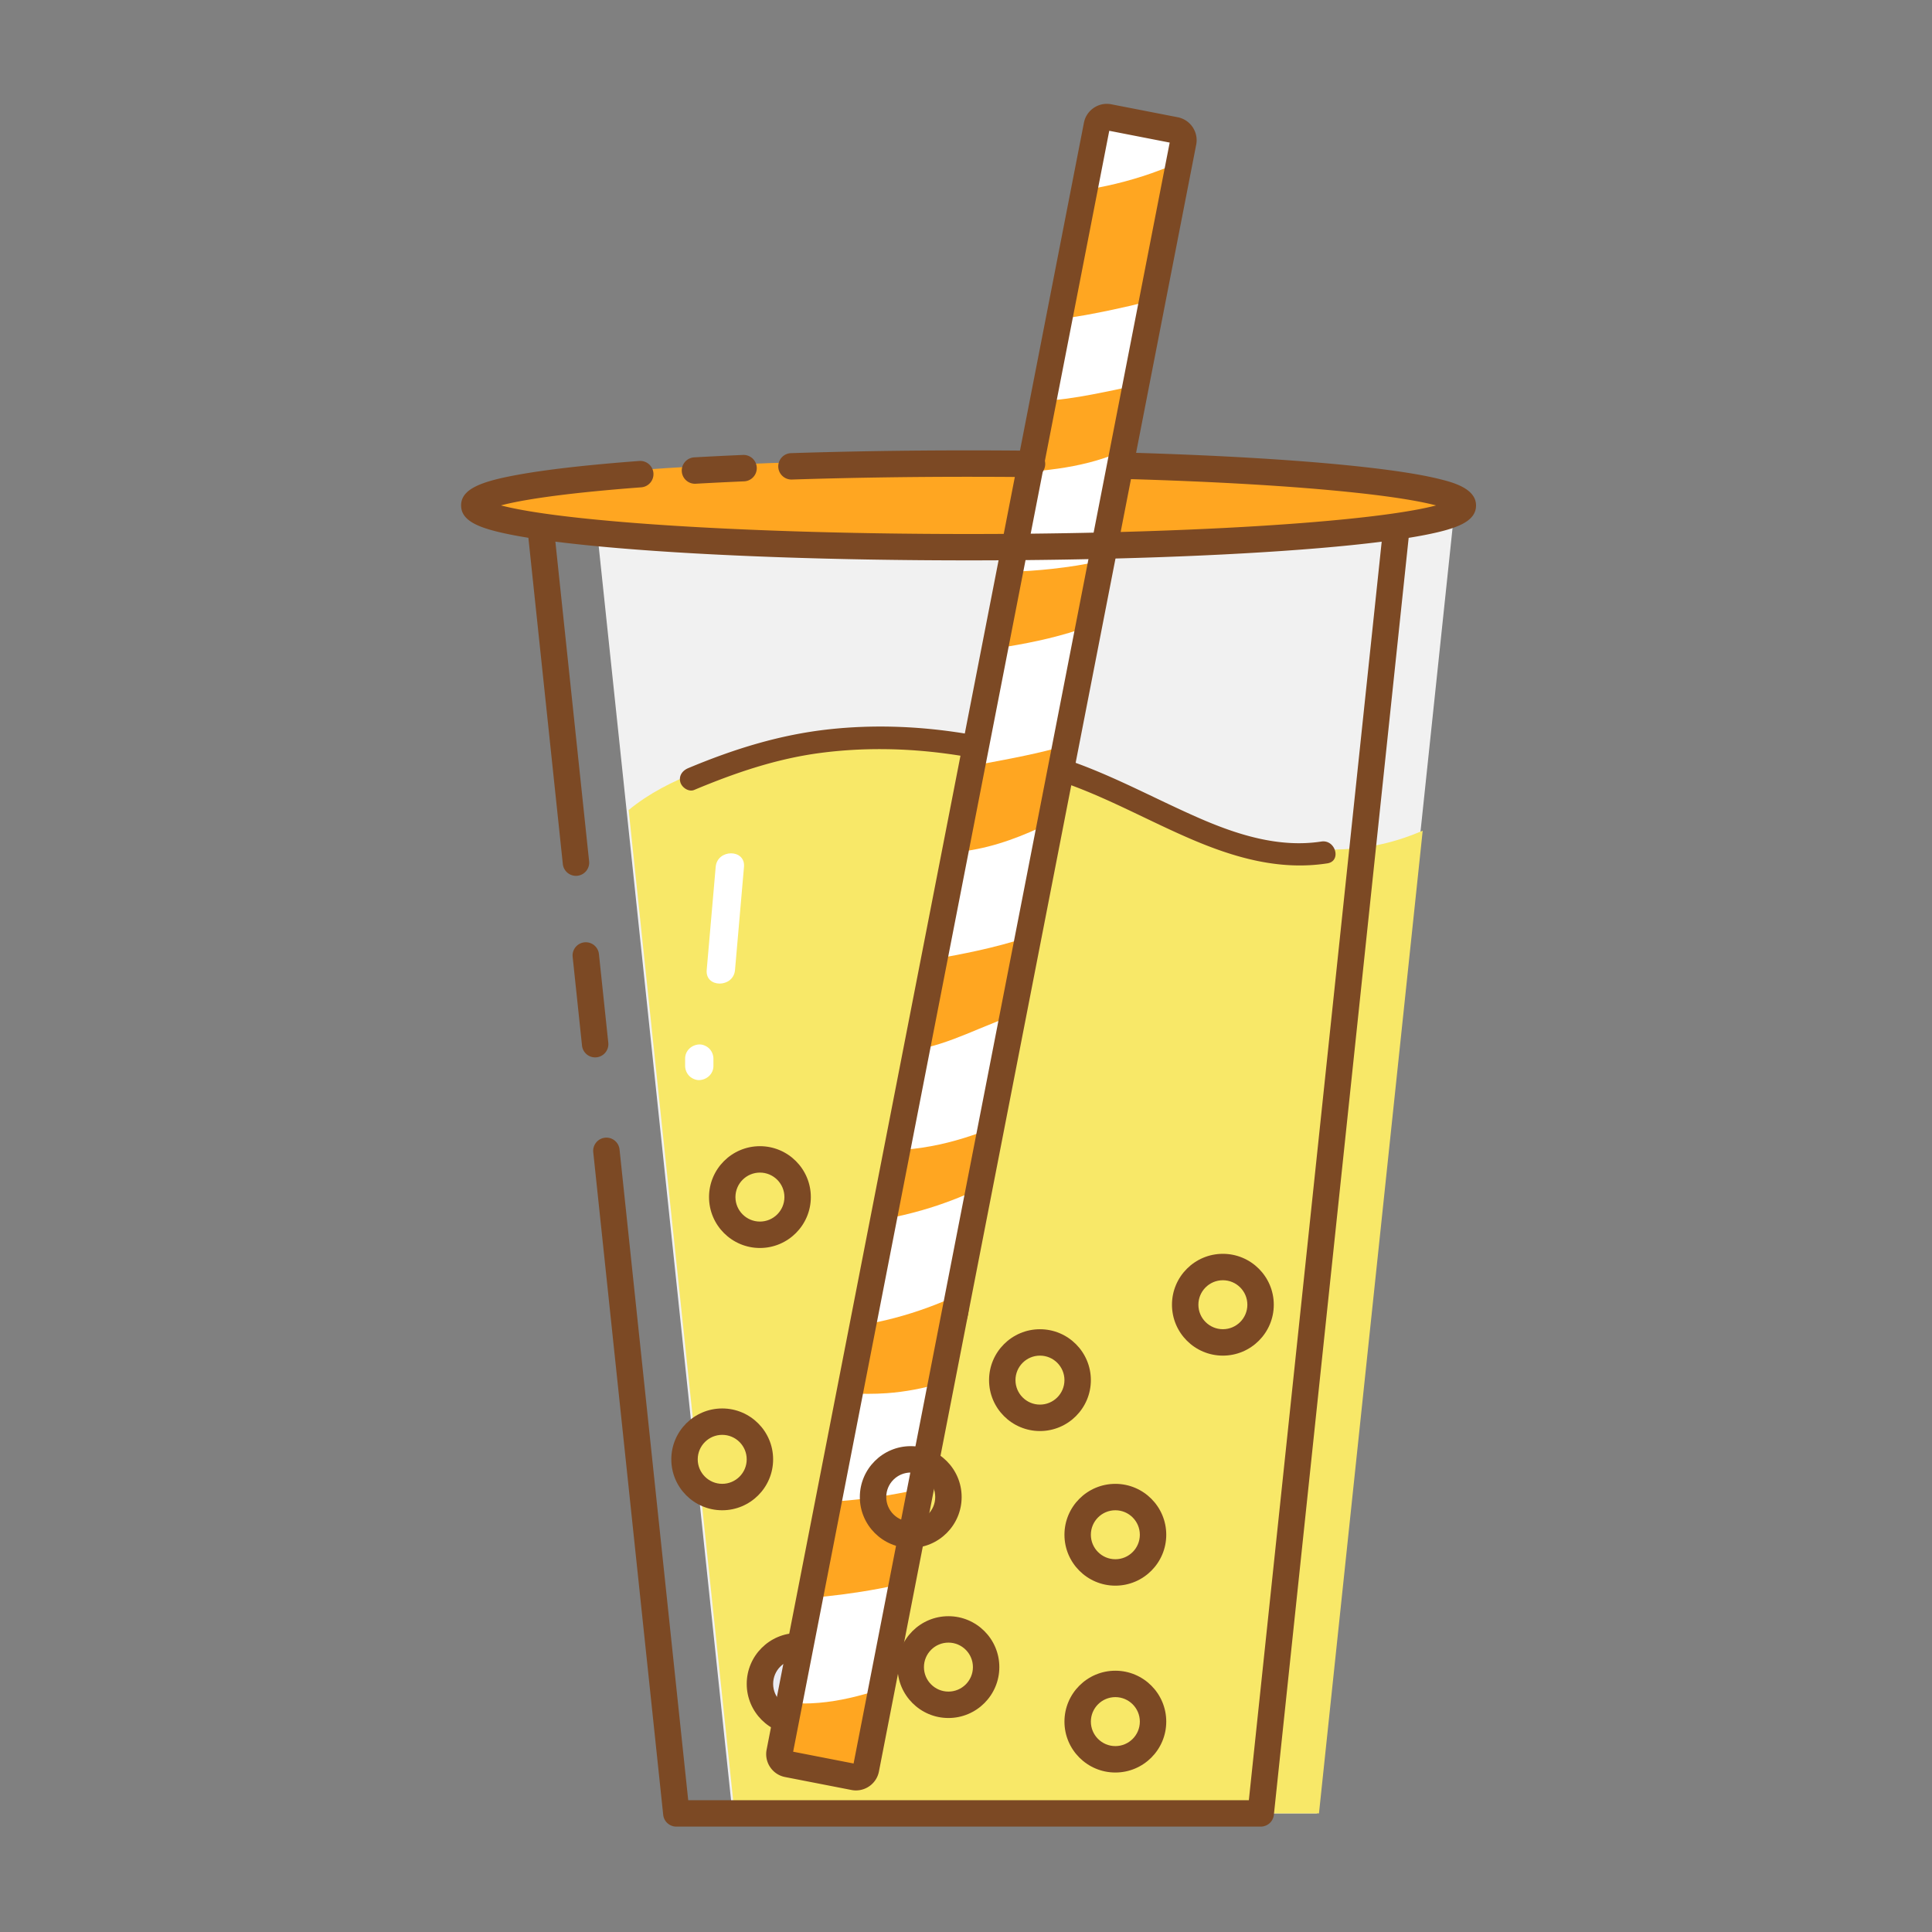 <?xml version="1.0" standalone="no"?><!DOCTYPE svg PUBLIC "-//W3C//DTD SVG 1.1//EN" "http://www.w3.org/Graphics/SVG/1.1/DTD/svg11.dtd"
>
<svg
  t="1590505336936"
  class="icon"
  viewBox="0 0 1024 1024"
  version="1.1"
  xmlns="http://www.w3.org/2000/svg"
  p-id="1392"
  xmlns:xlink="http://www.w3.org/1999/xlink"
  width="200"
  height="200"
>
  <rect x="0" y="0" width="1024" height="1024" fill="#808080" stroke="none"/>
  <defs><style type="text/css"></style></defs>
  <path
    d="M697.97 961.14H388.22l-73.18-693.29h456.11z"
    fill="#F1F1F1"
    p-id="1393"
  ></path>
  <path
    d="M728.06 448.29c-27.7 5.08-55.25 0-81.78-8.41-31.8-10.09-61.75-25.1-93.32-35.83-22.02-7.48-44.18-11.88-67.39-12.45-38.95-0.96-79.54 3.63-116.11 17.56-12.87 4.9-25.56 11.36-36.26 20.17l56.13 531.81h309.75l54.98-520.87c-8.3 3.62-16.99 6.37-26 8.02z"
    fill="#F8E868"
    p-id="1394"
  ></path>
  <path
    d="M367.95 418.68c21.6-9.04 43.36-16.49 66.68-19.58 22.31-2.96 45.15-2.61 67.44 0.41 22.48 3.04 44.63 8.86 65.88 16.75 21.54 7.99 41.64 19.11 62.7 28.2 23.23 10.03 47.4 17.08 72.87 13.14 7.61-1.18 4.38-12.74-3.19-11.57-22.48 3.48-44.87-3.7-65.24-12.63-20.89-9.16-40.94-20.03-62.31-28.09-42.07-15.87-88.12-23.63-133.01-18.8-26.32 2.83-50.67 10.44-75 20.62-3.01 1.26-5.09 3.96-4.19 7.38 0.73 2.81 4.38 5.42 7.37 4.17zM315.43 560.44c-3.54 0-6.57-2.67-6.95-6.27l-4.96-47.01c-0.41-3.84 2.38-7.29 6.23-7.7a7 7 0 0 1 7.7 6.23l4.96 47.01c0.41 3.84-2.38 7.29-6.23 7.7-0.26 0.02-0.51 0.04-0.75 0.04z"
    fill="#7C4924"
    p-id="1395"
  ></path>
  <path
    d="M668.22 968.14H358.47c-3.58 0-6.59-2.7-6.96-6.27l-37.07-351.16c-0.41-3.84 2.38-7.29 6.23-7.7a7 7 0 0 1 7.7 6.23l36.4 344.9h297.15l71.7-679.28H293.07l19.17 181.62c0.41 3.84-2.38 7.29-6.23 7.7-3.85 0.4-7.29-2.38-7.7-6.23l-19.99-189.36c-0.21-1.97 0.43-3.94 1.76-5.42a6.99 6.99 0 0 1 5.2-2.32H741.4c1.98 0 3.88 0.84 5.2 2.32s1.97 3.44 1.76 5.42l-73.18 693.28a7.001 7.001 0 0 1-6.96 6.27z"
    fill="#7C4924"
    p-id="1396"
  ></path>
  <path
    d="M593.44 244.84c103.88 2.94 178.73 11.24 178.73 21.01 0 12.24-117.29 22.15-261.97 22.15s-261.97-9.92-261.97-22.15c0-12.24 117.29-22.15 261.97-22.15 10.06 0 19.98 0.05 29.75 0.14M543.09 245.84c18.48 0.18 36.38 0.52 53.49 1"
    fill="#FFA621"
    p-id="1397"
  ></path>
  <path
    d="M422.76 892.51m-19.98 0a19.98 19.98 0 1 0 39.96 0 19.98 19.98 0 1 0-39.96 0Z"
    fill="#EAEBF3"
    p-id="1398"
  ></path>
  <path class="bubble"
    d="M422.76 919.49c-14.88 0-26.98-12.1-26.98-26.98s12.1-26.98 26.98-26.98 26.98 12.1 26.98 26.98c0 14.87-12.1 26.98-26.98 26.98z m0-39.97c-7.16 0-12.98 5.82-12.98 12.98s5.82 12.98 12.98 12.98 12.98-5.82 12.98-12.98-5.82-12.98-12.98-12.98z"
    fill="#7C4924"
    p-id="1399"
  ></path>
  <path class="bubble"
    d="M591.16 840.43c-14.88 0-26.98-12.1-26.98-26.98s12.1-26.98 26.98-26.98 26.98 12.1 26.98 26.98-12.1 26.98-26.98 26.98z m0-39.96c-7.16 0-12.98 5.82-12.98 12.98s5.82 12.98 12.98 12.98 12.98-5.82 12.98-12.98-5.82-12.98-12.98-12.98z"
    fill="#7C4924"
    p-id="1401"
  ></path>
  <path class="bubble"
    d="M591.16 939.47c-14.88 0-26.98-12.1-26.98-26.98s12.1-26.98 26.98-26.98 26.98 12.1 26.98 26.98-12.1 26.98-26.98 26.98z m0-39.96c-7.16 0-12.98 5.82-12.98 12.98s5.82 12.98 12.98 12.98 12.98-5.82 12.98-12.98-5.82-12.98-12.98-12.98z"
    fill="#7C4924"
    p-id="1403"
  ></path>
  <path class="bubble"
    d="M382.79 800.47c-14.88 0-26.98-12.1-26.98-26.98s12.1-26.98 26.98-26.98 26.98 12.1 26.98 26.98c0.01 14.87-12.1 26.98-26.98 26.98z m0-39.97c-7.16 0-12.98 5.82-12.98 12.98s5.82 12.98 12.98 12.98 12.98-5.82 12.98-12.98-5.82-12.98-12.98-12.98z"
    fill="#7C4924"
    p-id="1405"
  ></path>
  <path class="bubble"
    d="M648.15 718.51c-14.88 0-26.98-12.1-26.98-26.98s12.1-26.98 26.98-26.98 26.98 12.1 26.98 26.98-12.1 26.98-26.98 26.98z m0-39.96c-7.16 0-12.98 5.82-12.98 12.98s5.82 12.98 12.98 12.98 12.98-5.82 12.98-12.98-5.82-12.98-12.98-12.98z"
    fill="#7C4924"
    p-id="1407"
  ></path>
  <path class="bubble"
    d="M551.2 758.48c-14.88 0-26.98-12.1-26.98-26.98s12.1-26.98 26.98-26.98 26.98 12.1 26.98 26.98-12.1 26.98-26.98 26.98z m0-39.97c-7.16 0-12.98 5.82-12.98 12.98s5.82 12.98 12.98 12.98 12.98-5.82 12.98-12.98-5.82-12.98-12.98-12.98z"
    fill="#7C4924"
    p-id="1409"
  ></path>
  <path class="bubble"
    d="M402.78 661.46c-14.88 0-26.98-12.1-26.98-26.98s12.1-26.98 26.98-26.98 26.98 12.1 26.98 26.98-12.11 26.98-26.98 26.98z m0-39.96c-7.16 0-12.98 5.82-12.98 12.98s5.82 12.98 12.98 12.98 12.98-5.82 12.98-12.98-5.82-12.98-12.98-12.98z"
    fill="#7C4924"
    p-id="1411"
  ></path>
  <path class="bubble"
    d="M502.69 910.58c-14.88 0-26.98-12.1-26.98-26.98s12.1-26.98 26.98-26.98 26.98 12.1 26.98 26.98-12.1 26.98-26.98 26.98z m0-39.96c-7.16 0-12.98 5.82-12.98 12.98s5.82 12.98 12.98 12.98 12.98-5.82 12.98-12.98-5.82-12.98-12.98-12.98z"
    fill="#7C4924"
    p-id="1413"
  ></path>
  <path
    d="M486.57 691.53m-19.98 0a19.98 19.98 0 1 0 39.96 0 19.98 19.98 0 1 0-39.96 0Z"
    fill="#EAEBF3"
    p-id="1414"
  ></path>
  <path
    d="M486.57 718.51c-14.88 0-26.98-12.1-26.98-26.98s12.1-26.98 26.98-26.98 26.98 12.1 26.98 26.98-12.1 26.98-26.98 26.98z m0-39.96c-7.16 0-12.98 5.82-12.98 12.98s5.82 12.98 12.98 12.98 12.98-5.82 12.98-12.98-5.82-12.98-12.98-12.98z"
    fill="#7C4924"
    p-id="1415"
  ></path>
  <path
    d="M582.397 61.113l45.768 8.925-170.212 872.848-45.768-8.925z"
    fill="#FFFFFF"
    p-id="1416"
  ></path>
  <path
    d="M610.29 91.84c-12.28 4.29-24.93 7.34-37.77 9.18l-13.31 68.26c0.44-0.04 0.88-0.08 1.31-0.13 9.81-1.04 19.51-2.96 29.16-4.99 6.33-1.33 12.63-2.8 18.9-4.41l14.18-72.71c-4.11 1.72-8.26 3.33-12.47 4.8zM560.7 248.39c11.16-1.6 22.34-4.22 32.71-8.7 2.79-1.2 5.53-2.5 8.25-3.85l6.46-33.15c-7.52 1.9-15.09 3.58-22.67 5.09-8.82 1.77-17.69 3.45-26.66 4.26l-7.31 37.46c3.08-0.31 6.15-0.67 9.22-1.11zM533.77 342.73c14.68-2.41 29.35-5.63 43.32-10.79l6.77-34.73c-8.68 1.99-17.52 3.35-26.36 4.31-7.41 0.81-14.85 1.32-22.3 1.56l-7.93 40.65c2.17-0.31 4.34-0.64 6.5-1zM511.96 451c15.63-2.14 30.63-8.04 44.84-15l7.96-40.8c-7.14 2.08-14.4 3.81-21.67 5.34-9.28 1.96-18.61 3.64-27.93 5.38l-8.9 45.64c1.9-0.11 3.81-0.3 5.7-0.56zM490.97 555.25c9.72-2.34 18.99-6.2 28.19-10.05 5.86-2.45 11.78-4.78 17.71-7.05l8.11-41.56c-8.9 2.96-18 5.34-27.17 7.35-7.51 1.65-15.06 3.06-22.63 4.4l-9.35 47.96c1.72-0.3 3.44-0.64 5.14-1.05zM488.94 641.37c10.31-2.98 20.33-6.79 30.01-11.32l6.22-31.9c-4.68 1.83-9.4 3.52-14.2 5.01-11.58 3.6-23.51 5.87-35.55 6.46l-7.13 36.57c6.96-1.25 13.86-2.85 20.65-4.82zM470.05 738.42c9.79-0.71 19.45-2.56 28.82-5.37l9.12-46.78c-10.91 5.1-22.26 9.24-33.91 12.3-5.52 1.45-11.09 2.64-16.71 3.62l-7.09 36.37c6.59 0.23 13.17 0.34 19.77-0.14z"
    fill="#FFA621"
    p-id="1417"
    data-spm-anchor-id="a313x.7781069.0.i0"
  ></path>
  <path
    d="M438.47 846.04c11.97-1.29 23.89-3.14 35.66-5.69 1.33-0.29 2.66-0.59 3.99-0.9l9.82-50.34c-2.45 0.56-4.9 1.09-7.37 1.59-13.69 2.76-27.57 4.51-41.5 5.35l-9.92 50.86c3.11-0.24 6.22-0.53 9.32-0.87z"
    fill="#FFA621"
    p-id="1418"
  ></path>
  <path
    d="M462.12 896.83c-10.43 3.13-21.22 5.49-32.12 5.96-3.87 0.17-7.8 0.08-11.67-0.39l-6.16 31.57 45.77 8.93 9.3-47.69c-1.7 0.56-3.41 1.1-5.12 1.62z"
    fill="#FFA621"
    p-id="1419"
  ></path>
  <path
    d="M453.69 948.96c-0.78 0-1.58-0.07-2.38-0.23l-35.19-6.86c-3.25-0.63-6.06-2.49-7.91-5.24a12.292 12.292 0 0 1-1.88-9.3L574.5 65.07c0.63-3.25 2.49-6.06 5.24-7.91 2.75-1.85 6.04-2.52 9.29-1.88l35.19 6.86c6.71 1.31 11.1 7.83 9.79 14.53L465.85 938.94c-1.15 5.91-6.35 10.02-12.16 10.02z m0.3-13.97z m-33.6-6.55l32.03 6.25L619.96 75.57l-32.03-6.25-167.54 859.12z"
    fill="#7C4924"
    p-id="1420"
  ></path>
  <path class="bubble"
    d="M482.71 820.45c-14.88 0-26.98-12.1-26.98-26.98s12.1-26.98 26.98-26.98 26.98 12.1 26.98 26.98-12.11 26.98-26.98 26.98z m0-39.97c-7.16 0-12.98 5.82-12.98 12.98s5.82 12.98 12.98 12.98 12.98-5.82 12.98-12.98-5.82-12.98-12.98-12.98z"
    fill="#7C4924"
    p-id="1422"
  ></path>
  <path
    d="M419.49 254.17c-3.76 0-6.87-2.99-6.99-6.77a6.99 6.99 0 0 1 6.77-7.22c30.01-0.97 61.66-1.47 94.07-1.47 11.24 0 22.59 0.06 33.73 0.18 3.87 0.04 6.97 3.21 6.92 7.08-0.04 3.87-3.2 7.02-7.08 6.92-11.09-0.12-22.39-0.18-33.58-0.18-32.27 0-63.76 0.49-93.62 1.46-0.06-0.01-0.14 0-0.22 0z"
    fill="#7C4924"
    p-id="1423"
  ></path>
  <path
    d="M368.34 256.4c-3.69 0-6.77-2.88-6.98-6.61a6.995 6.995 0 0 1 6.6-7.38c8.3-0.47 17-0.9 25.84-1.28 3.86-0.16 7.13 2.83 7.3 6.69 0.17 3.86-2.83 7.13-6.69 7.3-8.78 0.38-17.42 0.81-25.66 1.27-0.14 0.01-0.28 0.01-0.41 0.01z"
    fill="#7C4924"
    p-id="1424"
  ></path>
  <path
    d="M513.35 297.01c-70.16 0-136.16-2.31-185.83-6.51-24.32-2.06-43.47-4.46-56.92-7.15-16.18-3.24-26.21-6.96-26.21-15.49 0-8.89 11.28-12.76 29.47-16.11 15.47-2.85 37.32-5.35 64.96-7.43a7.02 7.02 0 0 1 7.51 6.46c0.29 3.85-2.6 7.22-6.46 7.51-43.85 3.3-64.61 7.01-74.35 9.58 9.57 2.52 29.81 6.16 72.18 9.42 48.12 3.7 110.5 5.74 175.65 5.74s127.54-2.04 175.66-5.74c42.31-3.25 62.55-6.88 72.14-9.41-7.22-1.9-20.47-4.43-44.6-6.95-31.39-3.29-72.94-5.73-120.16-7.07-3.86-0.11-6.91-3.33-6.8-7.2s3.34-6.9 7.2-6.8c51.83 1.47 96.41 4.23 128.93 7.99 16.38 1.89 29.17 3.99 38.02 6.25 6.04 1.54 18.59 4.73 18.59 13.78 0 8.53-10.03 12.25-26.21 15.49-13.45 2.69-32.6 5.1-56.92 7.15-49.69 4.18-115.69 6.49-185.85 6.49z m256.13-26.04z"
    fill="#7C4924"
    p-id="1425"
  ></path>
  <path
    d="M379.33 459.47c-1.59 18.22-3.17 36.44-4.76 54.66-0.84 9.62 14.17 9.56 15 0 1.59-18.22 3.17-36.44 4.76-54.66 0.84-9.62-14.17-9.56-15 0z"
    fill="#FFFFFF"
    p-id="1426"
  ></path>
  <path
    d="M363.13 561.07v3.91c0 1.92 0.84 3.94 2.2 5.3 1.3 1.3 3.44 2.28 5.3 2.2 4.06-0.18 7.5-3.3 7.5-7.5v-3.91c0-1.92-0.84-3.94-2.2-5.3-1.3-1.3-3.44-2.28-5.3-2.2-4.06 0.18-7.5 3.29-7.5 7.5z"
    fill="#FFFFFF"
    p-id="1427"
  ></path>
</svg>
